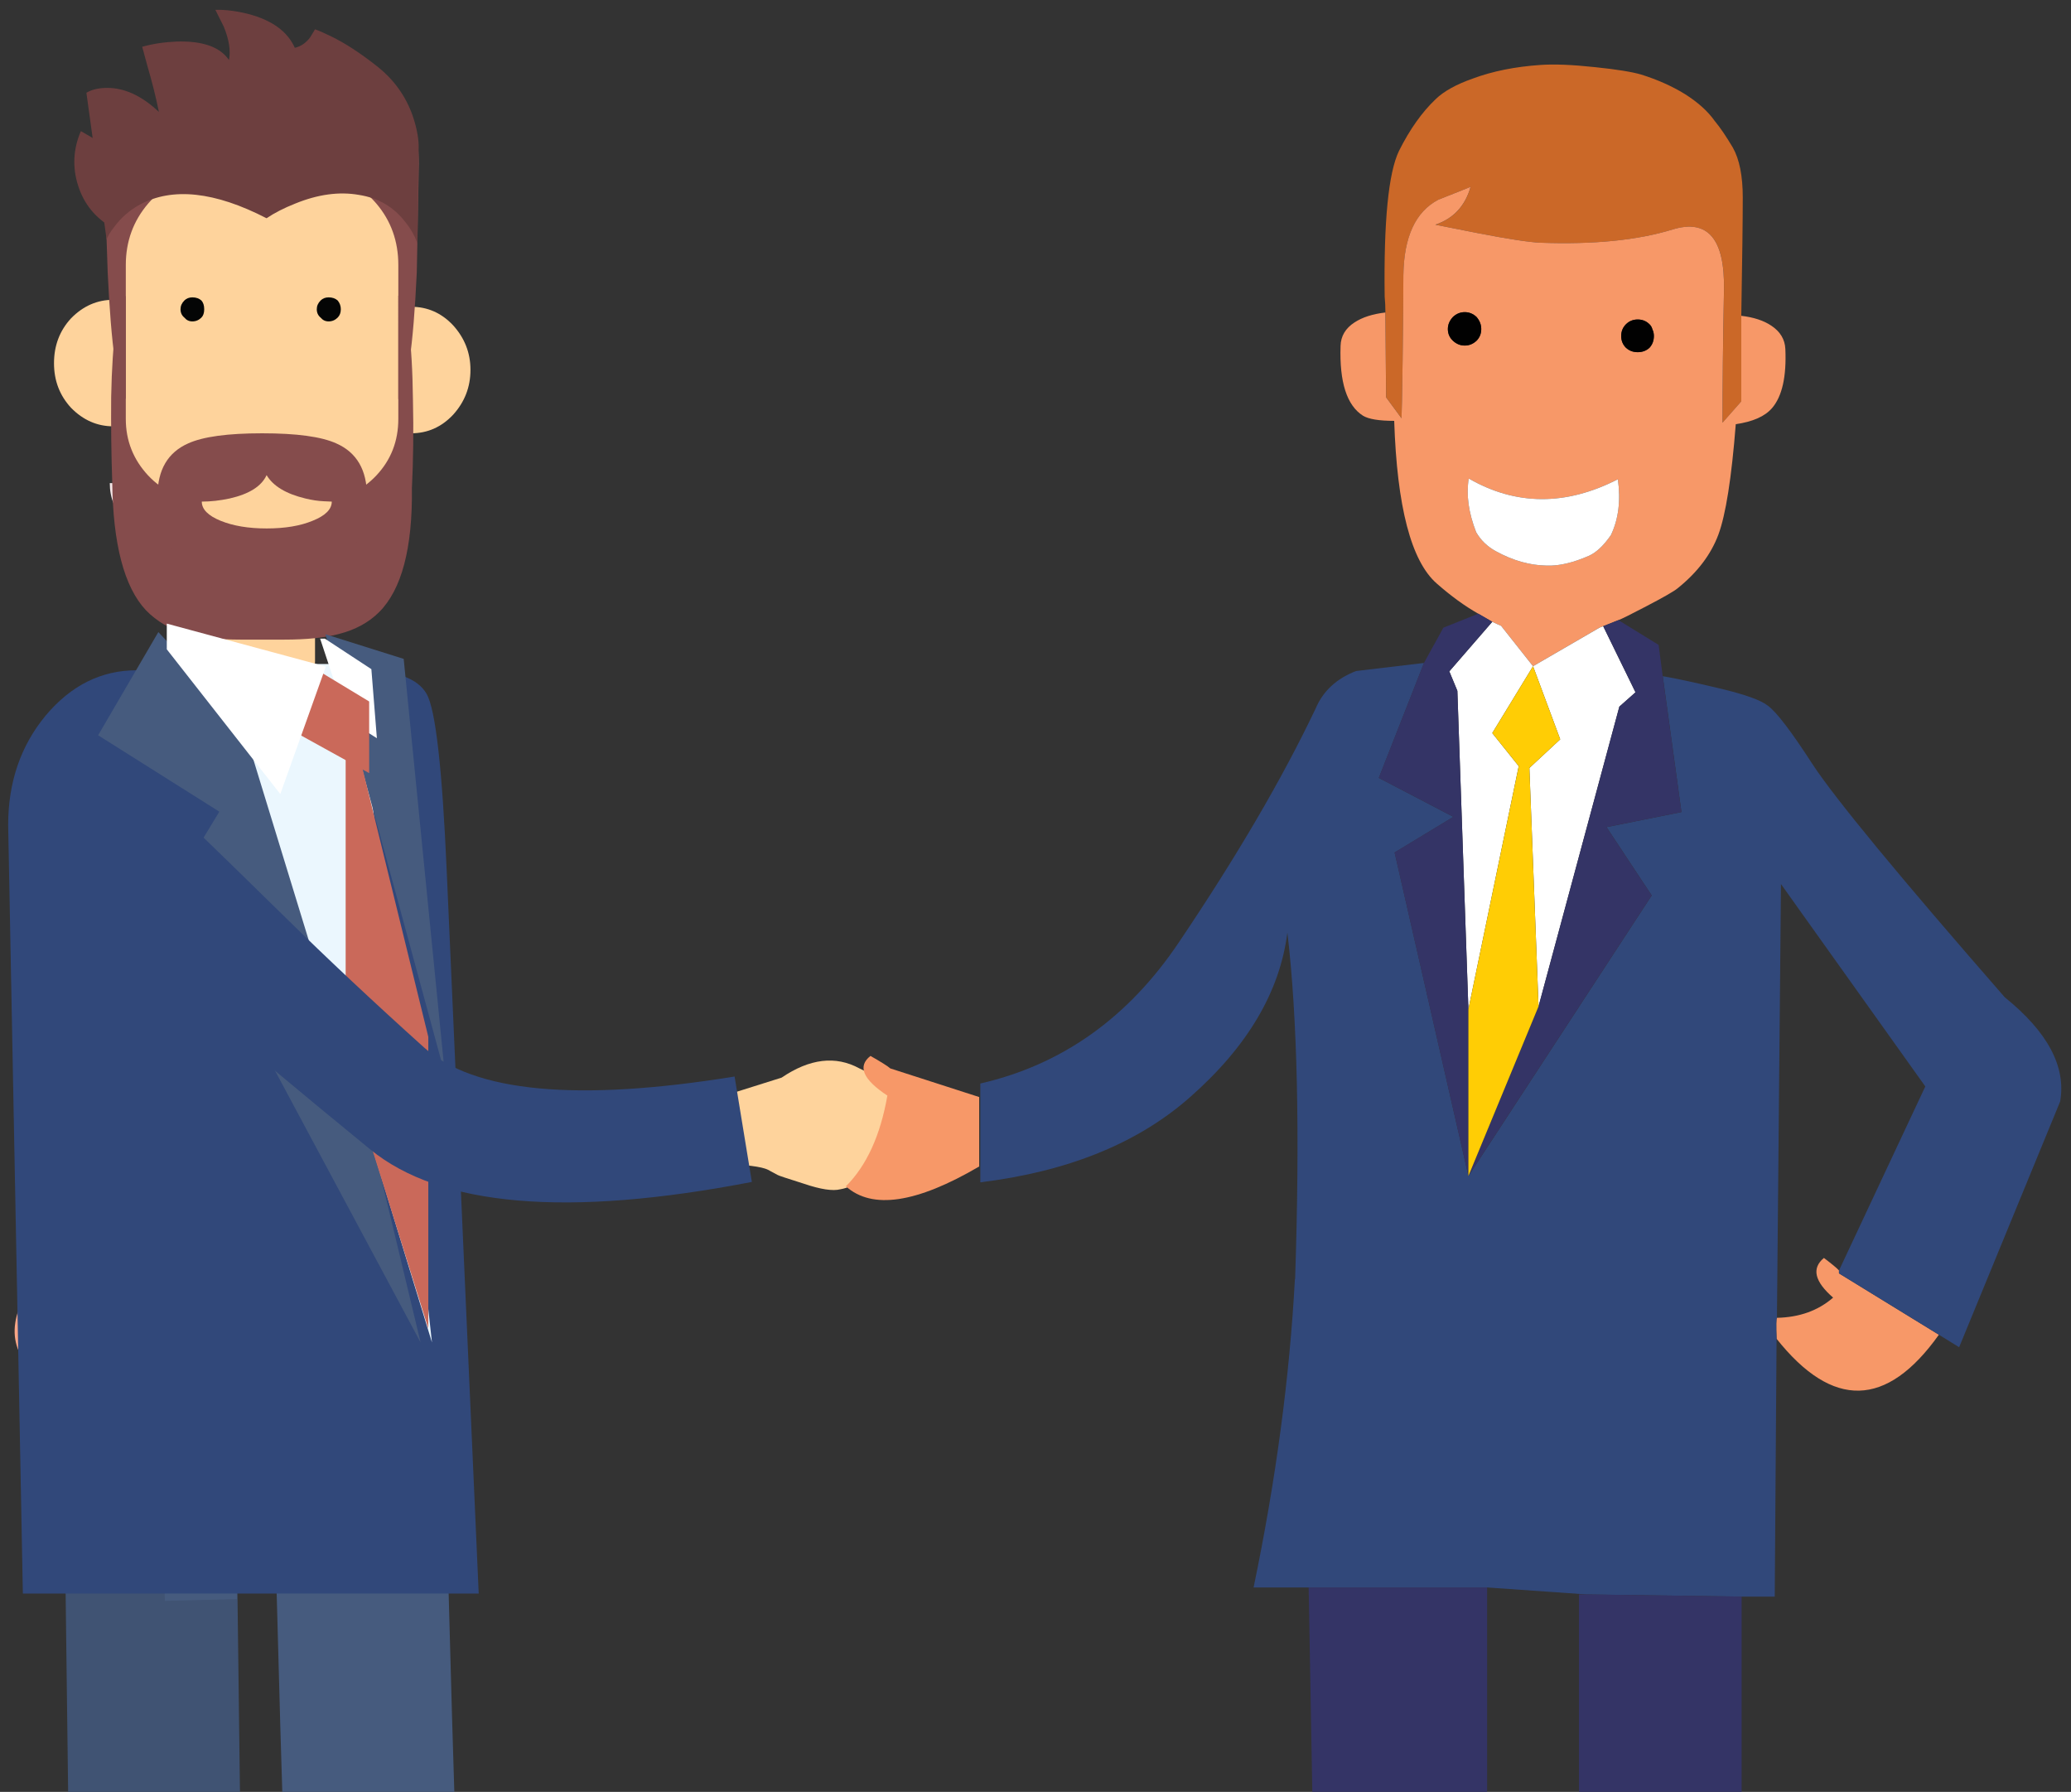 <?xml version="1.0" encoding="utf-8"?>
<!-- Generator: Adobe Illustrator 15.1.0, SVG Export Plug-In . SVG Version: 6.00 Build 0)  -->
<!DOCTYPE svg PUBLIC "-//W3C//DTD SVG 1.1//EN" "http://www.w3.org/Graphics/SVG/1.1/DTD/svg11.dtd">
<svg version="1.1" id="Layer_1" xmlns="http://www.w3.org/2000/svg" xmlns:xlink="http://www.w3.org/1999/xlink" x="0px" y="0px"
	 width="211.333px" height="182.834px" viewBox="1.167 0 211.333 182.834" enable-background="new 1.167 0 211.333 182.834"
	 xml:space="preserve">
<rect x="1.167" y="0" width="211.333" height="182.834" fill="#333333" stroke="none"/>
<g>
	<g>
		<g>
			<g>
				<defs>
					<rect id="SVGID_1_" x="-77" y="-18" width="318" height="201"/>
				</defs>
				<clipPath id="SVGID_2_">
					<use xlink:href="#SVGID_1_"  overflow="visible"/>
				</clipPath>
				<path clip-path="url(#SVGID_2_)" fill="#FED39C" d="M93.368,116.174l-3.973,3.975c-0.875,0.674-1.699,1.072-2.473,1.197
					c-0.774,0.2-2.012,0.014-3.71-0.562c-1.749-0.55-2.648-0.851-2.698-0.899c-0.05-0.025-0.375-0.199-0.974-0.525
					c-0.625-0.324-2.312-0.537-5.06-0.637l0.375-6.857l6.071-1.911c2.874-1.95,5.522-2.263,7.945-0.938
					c4.621,2.196,6.688,3.746,6.203,4.647C94.589,114.564,94.021,115.402,93.368,116.174z"/>
				<path clip-path="url(#SVGID_2_)" fill="#405373" d="M7.623,143.464c-0.023-2.086,0.64-3.889,1.991-5.405
					c1.399-1.518,3.094-2.299,5.086-2.347l3.2-0.036c1.968-0.023,3.663,0.699,5.085,2.17c1.422,1.516,2.146,3.318,2.169,5.404
					l1.458,115.541l-17.531,0.18L7.623,143.464z"/>
				<path clip-path="url(#SVGID_2_)" fill="#F8A687" d="M38.278,69.104c-0.593,1.873-1.684,3.402-3.272,4.588
					c-1.612,1.232-3.45,1.849-5.512,1.849c-1.991,0-3.793-0.592-5.405-1.777c-1.541-1.138-2.644-2.656-3.308-4.552l9.424-0.498
					C32.576,68.713,35.267,68.844,38.278,69.104z"/>
				<path clip-path="url(#SVGID_2_)" fill="#F8A687" d="M27.731,46.913c1.47,0,2.679,0.51,3.627,1.53
					c1.02,0.948,1.529,2.146,1.529,3.591v17.177l-8.179,5.156l-2.098-5.156V52.034c0-1.422,0.498-2.62,1.494-3.591
					C25.1,47.423,26.309,46.913,27.731,46.913z"/>
				<path clip-path="url(#SVGID_2_)" fill="#13152E" d="M12.155,39.659c-0.379,0-0.735-0.142-1.067-0.427
					c-0.261-0.308-0.391-0.664-0.391-1.066c0-0.356,0.13-0.688,0.391-0.996c0.284-0.261,0.64-0.392,1.067-0.392
					c0.427,0,0.771,0.13,1.031,0.392c0.285,0.284,0.427,0.616,0.427,0.996c0,0.427-0.142,0.782-0.427,1.066
					C12.902,39.517,12.558,39.659,12.155,39.659z"/>
				<path clip-path="url(#SVGID_2_)" fill="#13152E" d="M23.642,39.659c-0.403,0-0.747-0.142-1.031-0.427
					c-0.261-0.308-0.391-0.664-0.391-1.066c0-0.356,0.13-0.688,0.391-0.996c0.261-0.261,0.604-0.392,1.031-0.392
					c0.427,0,0.759,0.13,0.996,0.392c0.309,0.284,0.462,0.616,0.462,0.996c0,0.427-0.154,0.782-0.462,1.066
					C24.4,39.517,24.068,39.659,23.642,39.659z"/>
				<path clip-path="url(#SVGID_2_)" fill="#F4E6E7" d="M13.969,53.172c-1.067-1.067-1.6-2.359-1.6-3.876h11.06
					c0,1.517-0.534,2.81-1.601,3.876c-1.091,1.09-2.395,1.636-3.912,1.636C16.375,54.809,15.059,54.262,13.969,53.172z"/>
				<polyline clip-path="url(#SVGID_2_)" fill="#465B7E" points="25.316,161.813 17.956,161.992 17.988,163.342 25.35,163.163 				
					"/>
				<path clip-path="url(#SVGID_2_)" fill="#F8A687" d="M12.211,130.377c0.758,0.236,1.387,0.604,1.884,1.104l2.241,2.418
					c0.474,0.475,0.794,1.148,0.96,2.025c0.237,0.854,0.273,1.625,0.107,2.313l-0.249,0.818c-0.19,0.734-0.557,1.293-1.102,1.672
					c-0.593,0.402-1.186,0.521-1.778,0.355l-1.174-0.249c-0.569-0.118-1.339-0.202-2.312-0.25c-0.83-0.022-1.6,0-2.312,0.071
					l-0.498,0.107c-0.617,0.094-1.399-0.035-2.347-0.393c-0.854-0.355-1.47-0.795-1.85-1.314c-1.138-1.494-1.41-3.201-0.817-5.121
					c0.64-1.922,1.956-3.06,3.947-3.414l3.165-0.428C10.765,130.021,11.476,130.115,12.211,130.377z"/>
				<path clip-path="url(#SVGID_2_)" fill="#6D3F3F" d="M12.618,23.229c-1.73-0.995-2.893-2.429-3.485-4.303
					c-0.592-1.874-0.498-3.722,0.285-5.547l8.606,4.979L12.618,23.229z"/>
				<path clip-path="url(#SVGID_2_)" fill="#FED39C" d="M31.643,71.416c-1.09,1.09-2.418,1.635-3.983,1.635
					c-1.588,0-2.928-0.545-4.019-1.635c-1.114-1.114-1.671-2.455-1.671-4.02v-8.001h11.344v8.001
					C33.314,68.961,32.757,70.302,31.643,71.416z"/>
				<path clip-path="url(#SVGID_2_)" fill="#FED39C" d="M37.084,37.738c0-1.778,0.581-3.295,1.743-4.552
					c1.233-1.257,2.667-1.884,4.303-1.884c1.66,0,3.083,0.627,4.268,1.884c1.185,1.305,1.778,2.821,1.778,4.552
					c0,1.754-0.593,3.283-1.778,4.587c-1.185,1.256-2.608,1.885-4.268,1.885c-1.635,0-3.07-0.628-4.303-1.885
					C37.665,41.069,37.084,39.54,37.084,37.738z"/>
				<path clip-path="url(#SVGID_2_)" fill="#FED39C" d="M16.991,12.027c2.679-2.11,6.069-3.166,10.171-3.166h1.067
					c4.125,0,7.527,1.055,10.206,3.166c2.821,2.276,4.232,5.322,4.232,9.14v27.596c0,3.959-1.411,7.36-4.232,10.206
					c-2.821,2.798-6.224,4.195-10.206,4.195h-1.067c-3.983,0-7.374-1.397-10.171-4.195c-2.821-2.822-4.231-6.224-4.231-10.206
					V21.167C12.76,17.326,14.17,14.279,16.991,12.027z"/>
				<path clip-path="url(#SVGID_2_)" fill="#FED39C" d="M16.991,32.475c1.186,1.305,1.778,2.833,1.778,4.588
					c0,1.73-0.592,3.248-1.778,4.552c-1.185,1.256-2.607,1.884-4.267,1.884c-1.636,0-3.07-0.628-4.303-1.884
					c-1.162-1.256-1.743-2.774-1.743-4.552c0-1.802,0.581-3.332,1.743-4.588c1.232-1.256,2.667-1.884,4.303-1.884
					C14.384,30.591,15.806,31.218,16.991,32.475z"/>
				<path clip-path="url(#SVGID_2_)" fill="#854C4C" d="M41.813,30.163c0.925,0.996,1.422,4.564,1.494,10.704
					c0.071,3.083,0.035,6.057-0.107,8.927c0.072,6.14-1.043,10.36-3.343,12.66c-1.066,1.066-2.441,1.813-4.125,2.239
					c-1.423,0.381-3.284,0.57-5.583,0.57h-4.445c-2.205,0-4.054-0.202-5.547-0.605c-1.612-0.449-2.976-1.244-4.09-2.383
					c-2.229-2.371-3.378-6.756-3.449-13.157c-0.095-2.774-0.13-5.643-0.107-8.606c0.119-5.903,0.617-9.353,1.494-10.349v12.589
					c0,2.205,0.758,4.125,2.276,5.761c1.494,1.588,3.295,2.383,5.405,2.383h12.482c2.11,0,3.912-0.795,5.405-2.383
					c1.494-1.589,2.24-3.508,2.24-5.761V30.163z"/>
				<path clip-path="url(#SVGID_2_)" fill="#854C4C" d="M33.101,6.764c3.627,0,6.271,0.676,7.931,2.027
					c1.92,1.565,2.88,4.197,2.88,7.895l-0.214,11.096c-0.355,7.634-0.983,11.949-1.885,12.945V27.034c0-2.418-0.747-4.505-2.24-6.26
					c-1.494-1.753-3.295-2.63-5.405-2.63H21.686c-2.11,0-3.912,0.877-5.405,2.63c-1.518,1.778-2.276,3.865-2.276,6.26v13.691
					c-0.877-1.02-1.494-5.334-1.849-12.945c-0.095-2.371-0.166-4.931-0.214-7.681l-0.035-3.415c0-1.802,0.261-3.129,0.782-3.982
					c0.474-0.711,1.197-1.103,2.169-1.174c0.735-0.047,1.897,0.048,3.485,0.285c1.944,0.26,3.461,0.391,4.552,0.391L33.101,6.764z"
					/>
				<path clip-path="url(#SVGID_2_)" fill="#854C4C" d="M35.483,45.242c2.087,0.924,3.13,2.714,3.13,5.37
					c0,2.916-1.043,5.43-3.13,7.539c-2.086,2.063-4.611,3.094-7.574,3.094c-2.917,0-5.429-1.031-7.539-3.094
					c-2.086-2.086-3.13-4.599-3.13-7.539c0-2.655,1.043-4.445,3.13-5.37c1.517-0.688,4.03-1.031,7.539-1.031
					C31.441,44.21,33.967,44.554,35.483,45.242z"/>
				<path clip-path="url(#SVGID_2_)" fill="#FED39C" d="M32.319,50.861c0.688,0.166,1.315,0.26,1.885,0.284l0.818,0.036
					c0,0.783-0.652,1.435-1.956,1.956c-1.256,0.521-2.821,0.783-4.694,0.783c-1.849,0-3.414-0.261-4.694-0.783
					c-1.28-0.522-1.92-1.173-1.92-1.956c0.901,0,1.849-0.106,2.845-0.319c1.991-0.451,3.248-1.245,3.769-2.383
					C29.035,49.592,30.351,50.386,32.319,50.861z"/>
				<path clip-path="url(#SVGID_2_)" fill="#6D3F3F" d="M15.676,4.772c1.114-0.309,2.299-0.486,3.556-0.534
					c2.632-0.071,4.398,0.557,5.299,1.885c0.189-0.949,0.012-2.086-0.534-3.414l-0.854-1.707c1.043-0.024,2.169,0.119,3.378,0.427
					c2.418,0.64,3.995,1.79,4.73,3.45c0.616-0.143,1.138-0.498,1.564-1.067l0.498-0.818c0.308,0.095,0.854,0.332,1.636,0.711
					c1.422,0.688,2.987,1.707,4.694,3.058c1.896,1.494,3.177,3.391,3.84,5.69c0.332,1.162,0.462,2.158,0.392,2.987l-0.107,9.424
					l-0.249-0.64c-0.286-0.593-0.605-1.102-0.96-1.529c-1.186-1.565-2.774-2.501-4.766-2.81c-2.015-0.355-4.185-0.059-6.508,0.889
					c-1.138,0.451-2.11,0.949-2.917,1.494c-5.287-2.727-9.602-3.188-12.944-1.387c-1.067,0.592-1.944,1.363-2.631,2.312
					c-0.356,0.451-0.604,0.865-0.747,1.245L9.985,9.466c0.546-0.332,1.257-0.498,2.134-0.498c1.778,0,3.533,0.818,5.264,2.454
					c-0.308-1.518-0.7-3.083-1.174-4.694L15.676,4.772z"/>
				<path clip-path="url(#SVGID_2_)" fill="#040505" d="M33.883,32.404c-0.261-0.213-0.391-0.499-0.391-0.854
					c0-0.332,0.13-0.628,0.391-0.889c0.213-0.213,0.486-0.32,0.818-0.32c0.379,0,0.688,0.107,0.925,0.32
					c0.213,0.261,0.32,0.557,0.32,0.889c0,0.355-0.106,0.641-0.32,0.854c-0.261,0.26-0.569,0.391-0.925,0.391
					C34.37,32.795,34.097,32.664,33.883,32.404z"/>
				<path clip-path="url(#SVGID_2_)" fill="#040505" d="M19.979,32.404c-0.26-0.213-0.391-0.499-0.391-0.854
					c0-0.332,0.131-0.628,0.391-0.889c0.213-0.213,0.486-0.32,0.818-0.32c0.379,0,0.688,0.107,0.924,0.32
					c0.19,0.213,0.285,0.51,0.285,0.889c0,0.379-0.095,0.664-0.285,0.854c-0.261,0.26-0.569,0.391-0.924,0.391
					C20.465,32.795,20.192,32.664,19.979,32.404z"/>
				<path clip-path="url(#SVGID_2_)" fill="#465B7E" d="M28.927,143.5c-0.071-2.063,0.592-3.863,1.992-5.406
					c1.351-1.517,3.034-2.313,5.049-2.382l3.165-0.036c1.992-0.023,3.699,0.699,5.121,2.17c1.399,1.445,2.134,3.211,2.205,5.299
					c1.043,44.428,2.395,82.67,4.054,114.724l-17.496,0.959C31.333,227.082,29.97,188.639,28.927,143.5z"/>
				<path clip-path="url(#SVGID_2_)" fill="#31487A" d="M15.084,68.393H37.96c3.588,0.002,5.837,0.809,6.748,2.418
					c0.908,1.606,1.59,7.629,2.044,18.066l3.264,73.721H3.5L2,84.182c0-4.362,1.274-8.084,3.822-11.166
					C8.41,69.934,11.498,68.393,15.084,68.393z"/>
				<polygon clip-path="url(#SVGID_2_)" fill="#465B7E" points="23.547,82.818 11.18,75.022 17.326,64.492 29.956,78.021 
					44.085,136.975 19.05,90.239 				"/>
				<polygon clip-path="url(#SVGID_2_)" fill="#EBF7FE" points="24.035,67.753 37.602,67.753 45.247,136.975 				"/>
				<polygon clip-path="url(#SVGID_2_)" fill="#465B7E" points="42.361,67.229 46.559,109.578 34.378,64.717 				"/>
				<polygon clip-path="url(#SVGID_2_)" fill="#FFFFFF" points="33.835,65.166 34.322,65.166 39.063,68.277 39.625,75.323 
					36.552,73.374 				"/>
				<polygon clip-path="url(#SVGID_2_)" fill="#CA695A" points="36.439,108.604 36.439,76.673 38.126,78.284 44.873,105.793 
					44.873,135.55 				"/>
				<polygon clip-path="url(#SVGID_2_)" fill="#CA695A" points="38.838,78.884 29.544,73.749 32.767,67.902 38.838,71.575 				"/>
				<polygon clip-path="url(#SVGID_2_)" fill="#FFFFFF" points="18.188,66.254 18.188,63.631 34.416,68.015 29.769,81.02 				"/>
				<path clip-path="url(#SVGID_2_)" fill="#31487A" d="M20.586,101.913c-5.083-4.39-6.294-5.444-3.635-3.166l2.698-15.479
					c2.749,2.625,6.296,6.073,10.644,10.345c4.347,4.271,9.063,8.693,14.148,13.267c5.084,4.574,15.646,5.562,31.687,2.962
					l1.762,10.756c-18.805,3.635-31.785,2.529-38.939-3.316C31.795,111.432,25.674,106.311,20.586,101.913z"/>
				<path clip-path="url(#SVGID_2_)" fill="#CB6828" d="M178.855,32.224v8.732l-1.912,2.174c0-3.823,0.051-8.333,0.149-13.529
					c0.101-5.222-1.649-7.283-5.247-6.184c-3.572,1.099-8.07,1.549-13.492,1.349c-1.148-0.05-3.271-0.375-6.371-0.974l-4.346-0.862
					c1.848-0.625,3.047-1.911,3.598-3.86l-3.297,1.312c-2.324,1.224-3.512,3.798-3.562,7.721c0,1.974-0.026,4.859-0.076,8.657
					c-0.049,3.548-0.087,5.521-0.112,5.921l-1.574-2.136c-0.024-2.749-0.049-5.634-0.074-8.657c0-0.55-0.025-1.1-0.076-1.649
					c-0.1-7.67,0.387-12.617,1.462-14.841c1.101-2.199,2.349-3.96,3.748-5.284c0.825-0.8,2.086-1.499,3.785-2.099
					c2.024-0.75,4.321-1.212,6.896-1.387c1.4-0.1,3.262-0.025,5.584,0.225c2.174,0.225,3.735,0.475,4.686,0.75
					c1.674,0.524,3.161,1.187,4.46,1.986c1.349,0.849,2.374,1.774,3.073,2.773c0.525,0.625,1.137,1.524,1.836,2.698
					c0.675,1.199,1.012,2.898,1.012,5.097C179.005,22.354,178.955,26.377,178.855,32.224z"/>
				<path clip-path="url(#SVGID_2_)" fill="#F79868" d="M178.855,32.224c1.272,0.149,2.297,0.487,3.072,1.011
					c0.9,0.6,1.375,1.387,1.424,2.362c0.125,2.823-0.324,4.834-1.35,6.034c-0.725,0.85-1.961,1.399-3.709,1.649
					c-0.43,5.488-1.023,9.248-1.779,11.281c-0.76,2.03-2.146,3.854-4.162,5.47c-0.361,0.301-1.43,0.912-3.203,1.838
					c-1.574,0.824-2.518,1.293-2.83,1.405l-1.557,0.618c-0.125,0.049-0.25,0.1-0.375,0.15l-6.783,3.935l-3.261-4.122
					c-0.3-0.125-0.6-0.264-0.899-0.412c-0.101-0.051-0.574-0.326-1.424-0.824c-1.375-0.775-2.793-1.806-4.254-3.092
					c-2.598-2.289-4.041-7.817-4.328-16.585c-1.549,0-2.61-0.175-3.186-0.525c-1.648-1.049-2.411-3.422-2.287-7.121
					c0.025-0.999,0.5-1.799,1.424-2.398c0.799-0.525,1.85-0.862,3.148-1.012c0.025,3.023,0.049,5.909,0.074,8.657l1.574,2.136
					c0.025-0.4,0.063-2.374,0.112-5.921c0.05-3.798,0.076-6.684,0.076-8.657c0.05-3.923,1.235-6.497,3.562-7.721l3.297-1.312
					c-0.551,1.949-1.75,3.235-3.599,3.86l4.347,0.862c3.1,0.6,5.223,0.924,6.371,0.974c5.422,0.2,9.92-0.25,13.492-1.349
					c3.598-1.1,5.348,0.961,5.247,6.184c-0.101,5.197-0.149,9.707-0.149,13.529l1.912-2.174v-8.73H178.855z M149.436,32.336
					c-0.35,0.375-0.524,0.787-0.524,1.237c0,0.475,0.175,0.874,0.524,1.199s0.75,0.487,1.199,0.487c0.45,0,0.85-0.163,1.199-0.487
					c0.325-0.325,0.486-0.725,0.486-1.199c0-0.45-0.162-0.862-0.486-1.237c-0.35-0.325-0.75-0.487-1.199-0.487
					S149.785,32.011,149.436,32.336z M151.046,48.827c-0.274,1.649-0.024,3.473,0.75,5.472c0.476,0.825,1.149,1.474,2.024,1.949
					c1.724,0.949,3.447,1.436,5.172,1.461c1.249,0.049,2.697-0.287,4.347-1.012c0.75-0.35,1.487-1.049,2.211-2.099
					c0.774-1.624,1.013-3.522,0.712-5.696C160.941,51.625,155.869,51.6,151.046,48.827z M168.286,32.599
					c-0.474,0-0.874,0.162-1.199,0.487c-0.325,0.325-0.487,0.725-0.487,1.199s0.162,0.875,0.487,1.199
					c0.325,0.3,0.726,0.45,1.199,0.45c0.476,0,0.875-0.15,1.2-0.45c0.299-0.325,0.449-0.725,0.449-1.199
					c0-0.25-0.049-0.475-0.149-0.675c-0.05-0.2-0.138-0.362-0.263-0.487l-0.037-0.037C169.161,32.761,168.762,32.599,168.286,32.599
					z M199.018,136.188c-5.322,7.471-10.844,7.607-16.564,0.412c-0.051-1.373-0.037-2.086,0.037-2.137
					c2.299-0.05,4.21-0.736,5.734-2.061c-1.899-1.649-2.211-3-0.938-4.049c0.824,0.625,1.336,1.049,1.535,1.274v0.3L199.018,136.188
					z"/>
				<path clip-path="url(#SVGID_2_)" fill="#010101" d="M149.436,32.336c0.35-0.325,0.75-0.487,1.199-0.487
					c0.45,0,0.85,0.162,1.199,0.487c0.325,0.375,0.486,0.787,0.486,1.237c0,0.475-0.162,0.874-0.486,1.199
					c-0.35,0.325-0.75,0.487-1.199,0.487s-0.85-0.163-1.199-0.487c-0.35-0.325-0.524-0.725-0.524-1.199
					C148.911,33.123,149.085,32.711,149.436,32.336z M168.286,32.599c0.476,0,0.875,0.162,1.2,0.487l0.037,0.037
					c0.125,0.125,0.213,0.288,0.263,0.487c0.101,0.2,0.149,0.425,0.149,0.675c0,0.475-0.149,0.875-0.449,1.199
					c-0.325,0.3-0.725,0.45-1.2,0.45c-0.474,0-0.874-0.15-1.199-0.45c-0.325-0.325-0.487-0.725-0.487-1.199
					c0-0.474,0.162-0.875,0.487-1.199C167.412,32.761,167.813,32.599,168.286,32.599z"/>
				<path clip-path="url(#SVGID_2_)" fill="#FFFFFF" d="M158.167,102.682L157.23,78.36l3.147-2.924l-2.772-7.458l-4.16,6.821
					l2.697,3.373l-5.134,24.811l-1.125-32.493l-0.823-1.987l4.385-5.059c0.3,0.148,0.6,0.287,0.898,0.412l3.26,4.122l6.785-3.935
					c0.125-0.051,0.25-0.102,0.375-0.15l3.297,6.746l-1.648,1.461L158.167,102.682z M151.046,48.827
					c4.822,2.773,9.896,2.798,15.216,0.075c0.301,2.174,0.063,4.073-0.711,5.696c-0.725,1.05-1.462,1.75-2.211,2.099
					c-1.648,0.725-3.098,1.061-4.347,1.012c-1.726-0.025-3.448-0.513-5.173-1.461c-0.875-0.475-1.549-1.125-2.023-1.949
					C151.021,52.299,150.771,50.476,151.046,48.827z"/>
				<path clip-path="url(#SVGID_2_)" fill="#31487A" d="M199.018,136.188l-10.193-6.26v-0.299l8.808-18.775l-14.729-20.651
					l-0.411,44.262c-0.074,0.05-0.087,0.763-0.037,2.138l-0.188,26.309h-3.373l-15.815-0.225l-10.156-0.713h-18.214h-5.622
					c2.271-10.92,3.675-21.408,4.216-31.463l0.02,0.02c0.5-14.916,0.236-26.709-0.788-35.379c-0.767,6.061-4.091,11.668-9.97,16.828
					c-5.32,4.679-12.44,7.563-21.361,8.656v-10.082c8.35-1.912,15.107-6.723,20.275-14.429c5.896-8.744,10.543-16.689,13.941-23.836
					c0.75-1.773,2.124-3.048,4.123-3.822l6.934-0.824l-4.609,11.73l7.607,3.973l-5.996,3.636l7.532,33.017l18.702-28.632
					l-4.609-6.972l7.646-1.536l-1.911-13.866c1.189,0.197,3.107,0.609,5.753,1.236c2.646,0.626,4.313,1.226,5.003,1.798
					c0.875,0.65,2.387,2.637,4.535,5.96c2.299,3.5,8.832,11.421,19.602,23.761c4.396,3.548,6.283,7.097,5.658,10.644l-10.307,25.072
					L199.018,136.188z"/>
				<path clip-path="url(#SVGID_2_)" fill="#343466" d="M151.009,102.98v17.016l7.158-17.314l8.245-30.582l1.648-1.461l-3.297-6.746
					l1.555-0.618l4.104,2.53l0.412,3.186l1.911,13.866l-7.646,1.536l4.61,6.972l-18.702,28.632l-7.533-33.017l5.998-3.636
					l-7.609-3.973l4.611-11.73l1.985-3.598l3.56-1.424c0.851,0.498,1.324,0.773,1.426,0.824l-4.385,5.059l0.823,1.987
					L151.009,102.98z M142.275,251.713l-3.748,0.018h-2.209l-1.612-89.758h18.214v89.758h-1.986L142.275,251.713z M176.906,251.318
					h-8.657h-3.748h-2.211v-88.635h0.787l15.815,0.225v88.41H176.906z"/>
				<polygon clip-path="url(#SVGID_2_)" fill="#FFCD05" points="158.167,102.682 151.009,119.996 151.009,102.98 156.145,78.172 
					153.445,74.799 157.605,67.978 160.378,75.436 157.23,78.359 				"/>
				<path clip-path="url(#SVGID_2_)" fill="#F79868" d="M87.484,121.046c2.111-2.106,3.523-5.192,4.235-9.257
					c-2.499-1.648-3.074-2.998-1.725-4.048c1.1,0.625,1.774,1.05,2.024,1.274l9.07,2.922v7.084
					C94.692,122.771,90.158,123.443,87.484,121.046z"/>
			</g>
		</g>
	</g>
</g>
</svg>
